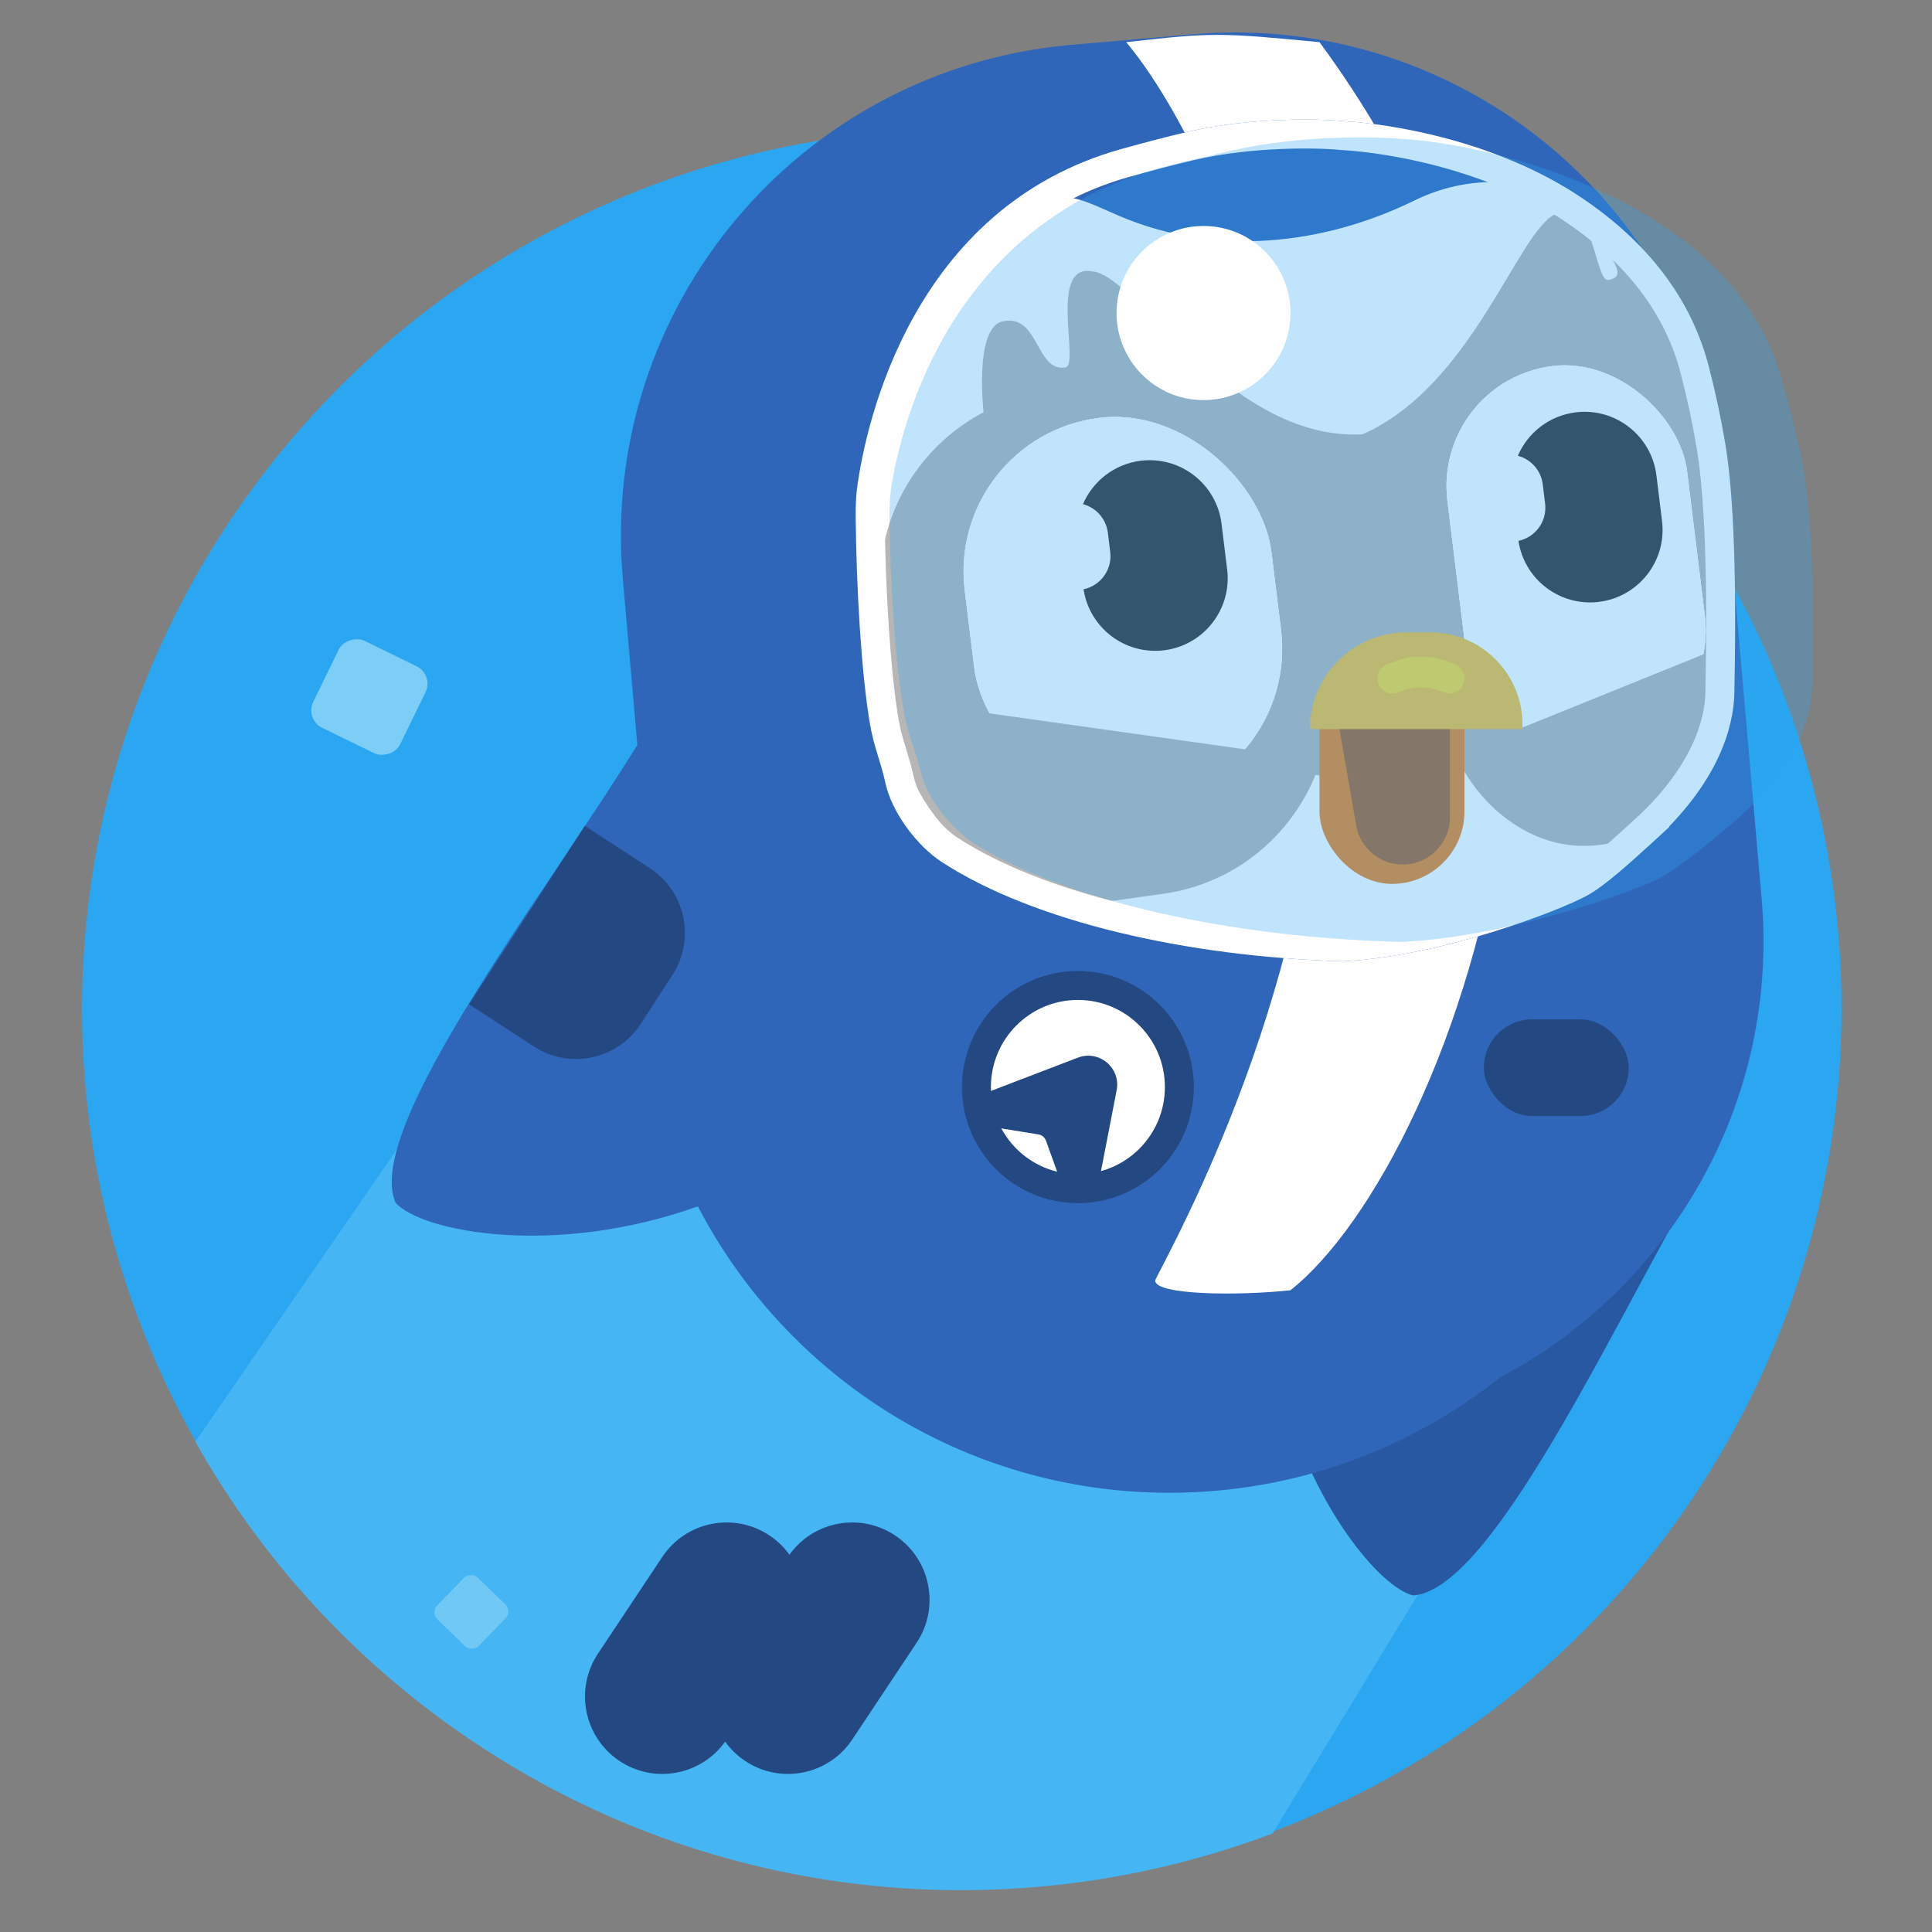 <svg width="200" height="200" viewBox="0 0 200 200" fill="none" xmlns="http://www.w3.org/2000/svg">
<rect x="0" y="0" width="200" height="200" fill="#808080" stroke="none"/>
<ellipse rx="91.077" ry="91.107" transform="matrix(0.802 0.597 -0.597 0.802 99.563 104.424)" fill="#2BA6F0"/>
<path fill-rule="evenodd" clip-rule="evenodd" d="M20.223 149.239L95.576 39.918C109.935 42.189 130.882 46.942 144.097 55.442L149.599 59.95C167.092 71.223 169.165 84.591 171.656 100.645C172.529 106.272 173.453 112.23 175.11 118.543L131.741 189.799C103.698 200.37 71.031 196.874 45.211 177.628C34.651 169.757 26.283 160.032 20.223 149.239Z" fill="#45B5F3"/>
<path fill-rule="evenodd" clip-rule="evenodd" d="M61.9 171.186C59.452 174.868 60.45 179.84 64.129 182.293C67.731 184.693 72.567 183.789 75.066 180.296C75.614 181.06 76.306 181.74 77.135 182.293C80.814 184.745 85.781 183.749 88.23 180.067L94.888 170.055C97.336 166.373 96.338 161.401 92.659 158.949C89.057 156.548 84.221 157.452 81.722 160.945C81.174 160.181 80.482 159.501 79.653 158.949C75.974 156.496 71.007 157.492 68.558 161.174L61.9 171.186Z" fill="#244982"/>
<rect width="6.005" height="6.005" rx="1" transform="matrix(0.696 -0.718 0.717 0.697 44.554 166.926)" fill="#70C8F5"/>
<rect width="10.014" height="10.006" rx="2" transform="matrix(0.438 -0.899 0.899 0.439 31.548 74.461)" fill="#7DCEF6"/>
<path d="M146.279 165.159C139.415 163.446 118.265 131.76 141.271 98.686C162.28 84.1 186.875 103.931 177.705 118.795C168.535 133.659 155.001 164.586 146.279 165.159Z" fill="#2858A1"/>
<path fill-rule="evenodd" clip-rule="evenodd" d="M64.474 59.908C62.022 31.849 82.781 7.11 110.84 4.652L123.353 3.556C151.412 1.098 176.146 21.853 178.598 49.912L182.361 92.977C184.205 114.077 172.925 133.299 155.284 142.582C145.89 150.062 133.997 154.531 121.061 154.531C99.837 154.531 81.42 142.501 72.242 124.881C57.503 130.161 43.685 127.561 40.956 124.509C38.355 118.685 48.81 103.061 58.094 89.186C60.977 84.878 63.747 80.739 65.978 77.113L64.474 59.908Z" fill="#3066BA"/>
<path d="M116.585 4.363C125.589 3.36 126.089 3.36 136.594 4.363C174.61 55.944 150.6 120.045 133.592 133.567C128.154 134.157 119.586 134.068 119.586 132.565C119.586 132.061 134.867 106.147 136.594 76.977C138.295 48.225 126.517 16.295 116.585 4.363Z" fill="white"/>
<path d="M67.26 89.858C70.965 92.266 72.018 97.224 69.614 100.93L66.334 105.987C63.929 109.694 58.977 110.746 55.273 108.338L48.556 103.971L60.543 85.491L67.26 89.858Z" fill="#244982"/>
<path d="M88.58 53.469C88.647 60.915 89.164 69.659 90.049 74.894C90.468 77.371 91.126 78.644 91.668 81.097C92.333 84.106 94.908 87.554 97.49 89.234C106.957 95.396 122.827 99.055 139.062 99.513C149.248 98.995 161.449 94.273 164.307 92.701C166.214 91.652 168.935 89.158 171.721 86.604L171.928 86.414C179.549 79.079 179.549 72.791 179.549 71.219C179.839 56.864 179.234 49.711 178.608 45.957C178.153 43.222 177.568 40.505 176.866 37.823C174.819 30.004 169.56 24.356 163.605 20.387C154.874 14.569 144.101 12.829 139.062 12.537C136.628 12.29 129.465 12.113 122.887 13.66C120.623 14.192 118.358 14.794 116.117 15.417C94.34 21.469 89.652 43.987 88.762 50.223C88.608 51.303 88.57 52.378 88.58 53.469Z" fill="#3066BA"/>
<ellipse rx="43.72" ry="30.692" transform="matrix(1 -0.017 0.017 1 133.605 68.066)" fill="white"/>
<path d="M91.09 48.168C90.975 44.72 91.652 41.283 93.305 38.254C96.473 32.447 102.326 23.011 107.995 20.691C110.014 19.865 112.199 20.729 114.19 21.62C114.76 21.875 115.337 22.127 115.917 22.374C125.73 26.553 136.841 25.447 146.42 20.755C159.119 14.534 173.807 24.317 172.959 38.431L170.106 85.99L92.072 77.478L91.09 48.168Z" fill="white"/>
<path d="M103.68 33.297C100.763 34.168 101.859 43.107 101.859 43.107L128.459 79.192L145.598 81.484C145.598 81.484 142.449 51.885 141.596 44.926C127.633 46.138 117.712 28.545 113.122 28.1C108.47 27.158 111.788 37.775 110.308 38.032C107.175 38.577 107.591 32.312 103.68 33.297Z" fill="#B6B6B6"/>
<rect x="149.629" y="32.091" width="28.541" height="55.475" rx="14.271" fill="#B6B6B6"/>
<rect width="44.78" height="53.114" rx="20" transform="matrix(0.99 -0.139 0.139 0.99 88.503 43.385)" fill="#B6B6B6"/>
<path d="M168.039 24.88C170.905 24.761 174.67 42.08 174.67 42.08L163.032 72.404L145.214 81.496C145.214 81.496 142.302 51.481 140.929 45.015C152.453 40.004 157.082 23.952 161.037 22.145C164.893 19.877 165.086 29.206 166.484 28.981C169.443 28.504 164.251 25.203 168.039 24.88Z" fill="#B6B6B6"/>
<rect width="25.012" height="40.061" rx="12.506" transform="matrix(0.992 -0.122 0.122 0.993 148.31 39.42)" fill="white"/>
<rect width="25.012" height="40.061" rx="12.506" transform="matrix(0.992 -0.122 0.122 0.993 148.31 39.42)" fill="white"/>
<rect width="25.012" height="40.061" rx="12.506" transform="matrix(0.992 -0.122 0.122 0.993 148.31 39.42)" fill="white"/>
<path fill-rule="evenodd" clip-rule="evenodd" d="M157.129 47.181C158.47 47.537 159.525 48.677 159.704 50.139L159.949 52.134C160.172 53.956 158.954 55.623 157.189 55.989C157.795 59.989 161.479 62.804 165.52 62.307C169.633 61.801 172.558 58.057 172.054 53.943L171.474 49.219C170.97 45.105 167.227 42.18 163.114 42.686C160.366 43.024 158.148 44.807 157.129 47.181Z" fill="white"/>
<path fill-rule="evenodd" clip-rule="evenodd" d="M157.129 47.181C158.47 47.537 159.525 48.677 159.704 50.139L159.949 52.134C160.172 53.956 158.954 55.623 157.189 55.989C157.795 59.989 161.479 62.804 165.52 62.307C169.633 61.801 172.558 58.057 172.054 53.943L171.474 49.219C170.97 45.105 167.227 42.18 163.114 42.686C160.366 43.024 158.148 44.807 157.129 47.181Z" fill="white"/>
<path fill-rule="evenodd" clip-rule="evenodd" d="M157.129 47.181C158.47 47.537 159.525 48.677 159.704 50.139L159.949 52.134C160.172 53.956 158.954 55.623 157.189 55.989C157.795 59.989 161.479 62.804 165.52 62.307C169.633 61.801 172.558 58.057 172.054 53.943L171.474 49.219C170.97 45.105 167.227 42.18 163.114 42.686C160.366 43.024 158.148 44.807 157.129 47.181Z" fill="#353535"/>
<path d="M156.309 75.841L178.571 66.836C180.604 71.875 178.169 77.611 173.131 79.649L169.113 81.275C164.075 83.312 158.342 80.88 156.309 75.841Z" fill="#B6B6B6"/>
<rect width="32.016" height="40.061" rx="16.008" transform="matrix(0.992 -0.122 0.122 0.993 97.915 45.213)" fill="white"/>
<rect width="32.016" height="40.061" rx="16.008" transform="matrix(0.992 -0.122 0.122 0.993 97.915 45.213)" fill="white"/>
<rect width="32.016" height="40.061" rx="16.008" transform="matrix(0.992 -0.122 0.122 0.993 97.915 45.213)" fill="white"/>
<path fill-rule="evenodd" clip-rule="evenodd" d="M112.11 52.191C113.45 52.548 114.506 53.688 114.685 55.149L114.93 57.145C115.153 58.967 113.935 60.633 112.169 61C112.776 65 116.46 67.814 120.501 67.317C124.614 66.812 127.539 63.067 127.035 58.954L126.455 54.229C125.951 50.116 122.207 47.191 118.094 47.697C115.347 48.034 113.129 49.818 112.11 52.191Z" fill="white"/>
<path fill-rule="evenodd" clip-rule="evenodd" d="M112.11 52.191C113.45 52.548 114.506 53.688 114.685 55.149L114.93 57.145C115.153 58.967 113.935 60.633 112.169 61C112.776 65 116.46 67.814 120.501 67.317C124.614 66.812 127.539 63.067 127.035 58.954L126.455 54.229C125.951 50.116 122.207 47.191 118.094 47.697C115.347 48.034 113.129 49.818 112.11 52.191Z" fill="white"/>
<path fill-rule="evenodd" clip-rule="evenodd" d="M112.11 52.191C113.45 52.548 114.506 53.688 114.685 55.149L114.93 57.145C115.153 58.967 113.935 60.633 112.169 61C112.776 65 116.46 67.814 120.501 67.317C124.614 66.812 127.539 63.067 127.035 58.954L126.455 54.229C125.951 50.116 122.207 47.191 118.094 47.697C115.347 48.034 113.129 49.818 112.11 52.191Z" fill="#353535"/>
<path d="M101.601 73.731L129.461 77.651C128.709 83.006 123.76 86.736 118.406 85.983L109.933 84.791C104.58 84.037 100.849 79.086 101.601 73.731Z" fill="#B6B6B6"/>
<rect x="136.593" y="66.46" width="15.007" height="25.04" rx="7.504" fill="#EF8527"/>
<path d="M138.302 73.42C137.671 69.786 140.468 66.46 144.157 66.46C147.438 66.46 150.099 69.121 150.099 72.403L150.099 84.606C150.099 87.307 147.909 89.497 145.209 89.497C142.831 89.497 140.798 87.786 140.391 85.443L138.302 73.42Z" fill="#AB632D"/>
<path d="M135.593 75.475C135.593 69.943 140.077 65.459 145.608 65.459L148.065 65.459C153.333 65.459 157.603 69.729 157.603 74.997L157.603 75.475L135.593 75.475Z" fill="#F9C03E"/>
<path d="M142.596 70.22C142.596 69.565 143.003 68.98 143.617 68.752L144.456 68.441C146.161 67.809 148.036 67.809 149.741 68.441L150.579 68.752C151.193 68.98 151.6 69.565 151.6 70.22C151.6 71.31 150.513 72.066 149.491 71.687L148.933 71.48C147.749 71.041 146.447 71.041 145.263 71.48L144.705 71.687C143.683 72.066 142.596 71.31 142.596 70.22Z" fill="#FDDA37"/>
<path d="M178.049 71.189L178.049 71.204V71.219V71.229C178.049 71.947 178.049 73.712 177.183 76.154C176.312 78.608 174.541 81.813 170.901 85.321L170.707 85.498L171.721 86.604L170.707 85.498C169.309 86.781 167.955 88.022 166.714 89.073C165.459 90.137 164.398 90.94 163.584 91.387C162.284 92.102 158.629 93.64 153.991 95.069C149.386 96.487 143.948 97.754 139.045 98.012C122.958 97.55 107.433 93.916 98.309 87.977C97.201 87.256 96.039 86.114 95.075 84.783C94.107 83.449 93.408 82.021 93.132 80.773C92.88 79.632 92.602 78.725 92.349 77.9C92.314 77.788 92.28 77.677 92.247 77.567C91.969 76.655 91.722 75.789 91.528 74.644C90.663 69.526 90.147 60.873 90.08 53.456C90.07 52.406 90.108 51.413 90.247 50.435C90.678 47.41 92.036 40.424 95.916 33.483C99.782 26.567 106.114 19.754 116.518 16.862C118.749 16.242 120.993 15.646 123.23 15.12C129.602 13.622 136.589 13.794 138.911 14.03L138.943 14.033L138.975 14.035C143.88 14.319 154.352 16.024 162.773 21.636C168.531 25.473 173.489 30.848 175.415 38.203C176.106 40.842 176.681 43.514 177.129 46.203C177.732 49.823 178.338 56.87 178.049 71.189Z" stroke="white" stroke-width="3"/>
<path d="M92.085 53.736C92.164 60.755 92.699 68.925 93.608 73.883C94.055 76.324 94.75 77.567 95.342 79.977C96.042 82.826 98.671 86.016 101.183 87.532C111.092 93.514 127.9 97.068 145.097 97.51C155.794 97.015 168.607 92.502 171.609 90.999C173.612 89.997 176.469 87.613 179.395 85.171L179.612 84.99C187.616 77.979 187.616 71.969 187.616 70.467C187.903 57.529 187.201 50.864 186.456 47.249C185.847 44.29 185.074 41.364 184.186 38.477C178.652 20.477 153.913 14.842 145.097 14.378C142.489 14.137 134.713 13.966 127.693 15.543C125.603 16.012 123.51 16.521 121.429 17.024C98.478 22.578 93.339 43.869 92.31 50.171C92.117 51.353 92.071 52.537 92.085 53.736Z" fill="#2BA6F0" fill-opacity="0.3"/>
<rect x="153.601" y="105.522" width="15.007" height="10.016" rx="5.008" fill="#244982"/>
<ellipse cx="124.588" cy="32.406" rx="9.004" ry="9.014" fill="white"/>
<path d="M122.088 112.533C122.088 118.345 117.383 123.053 111.583 123.053C105.783 123.053 101.078 118.345 101.078 112.533C101.078 106.722 105.783 102.014 111.583 102.014C117.383 102.014 122.088 106.722 122.088 112.533Z" fill="white" stroke="#244982" stroke-width="3"/>
<path d="M111.577 109.488C113.776 108.645 116.044 110.548 115.596 112.859L113.76 122.33C113.373 124.325 110.601 124.538 109.913 122.626L108.279 118.083C108.155 117.741 107.856 117.492 107.497 117.434L103.106 116.726C101.088 116.4 100.801 113.616 102.709 112.885L111.577 109.488Z" fill="#244982"/>
</svg>
